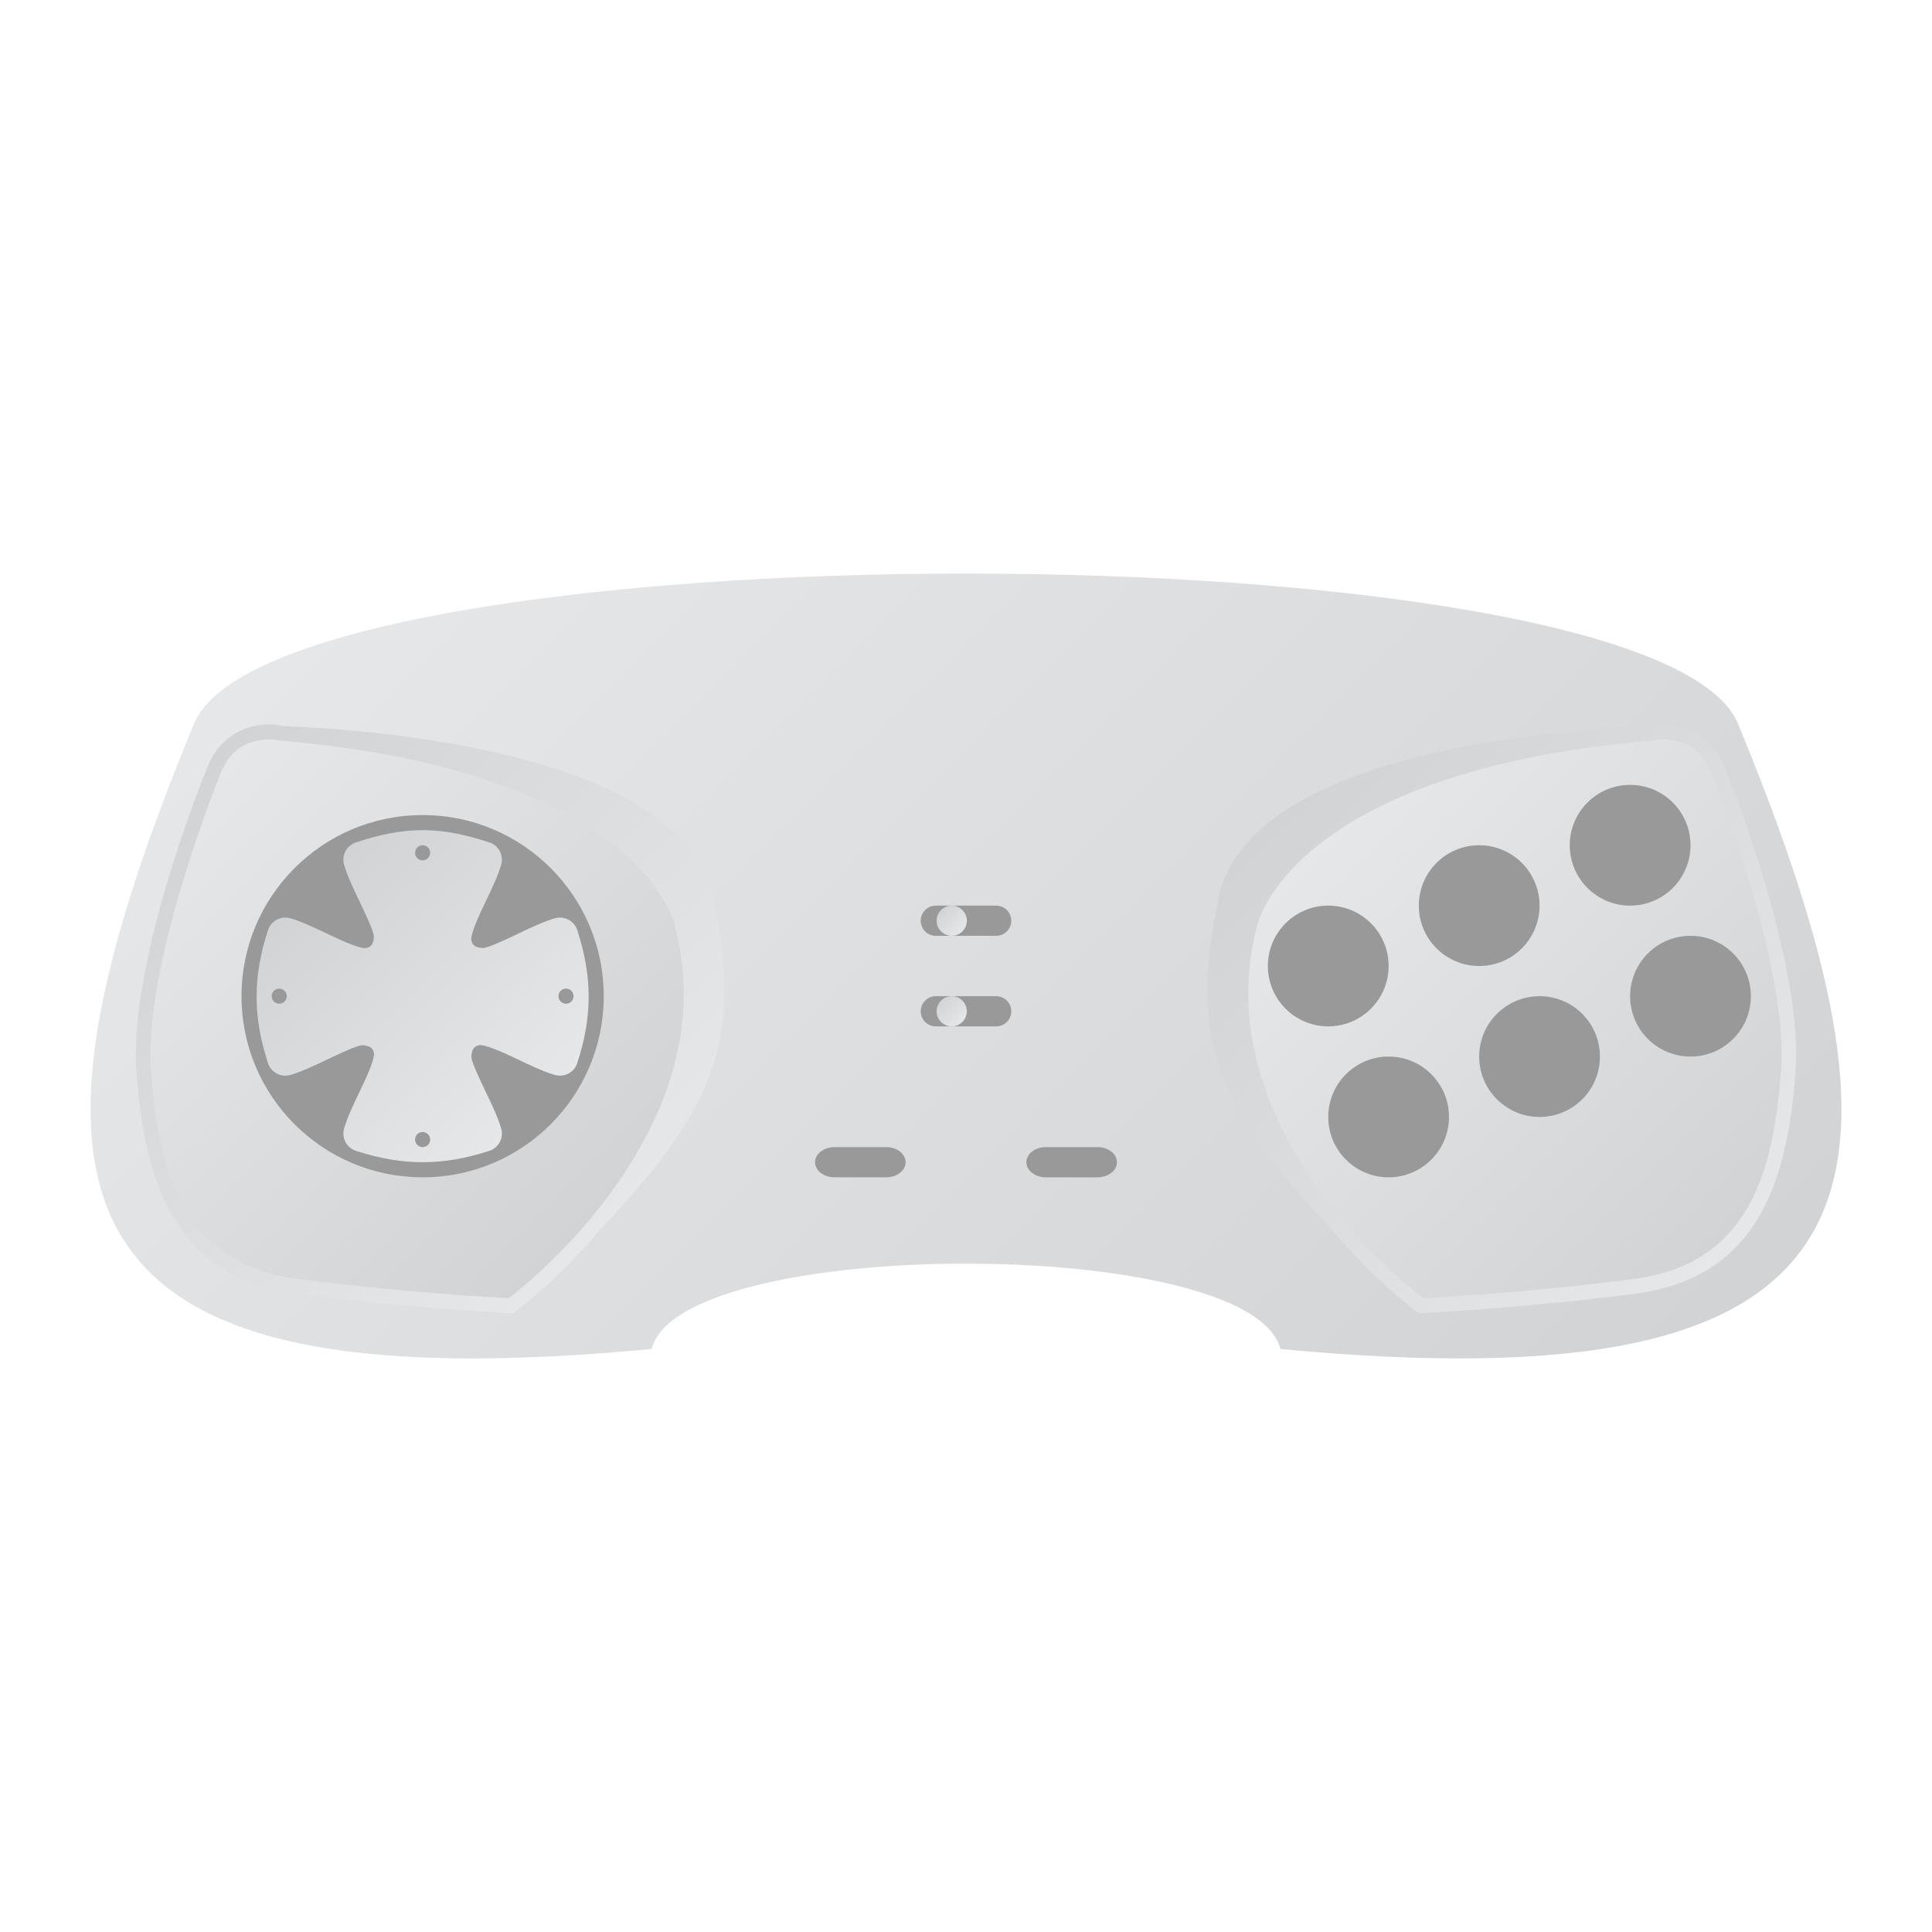 <?xml version="1.0" encoding="UTF-8" standalone="no"?>
<svg
   xmlns:dc="http://purl.org/dc/elements/1.1/"
   xmlns:cc="http://creativecommons.org/ns#"
   xmlns:rdf="http://www.w3.org/1999/02/22-rdf-syntax-ns#"
   xmlns:svg="http://www.w3.org/2000/svg"
   xmlns="http://www.w3.org/2000/svg"
   viewBox="0 0 320 320"
   height="320"
   width="320"
   xml:space="preserve"
   version="1.1"
   id="svg2"><defs
     id="defs6"><clipPath
       id="clipPath16"
       clipPathUnits="userSpaceOnUse"><path
         id="path18"
         d="M 25.749,160.204 C -0.761,96.105 6.813,69.71 86.342,77.251 l 0,0 c 3.787,15.083 79.529,15.083 83.316,0 l 0,0 c 79.529,-7.541 87.103,18.854 60.593,82.953 l 0,0 C 224.571,173.402 176.285,180 128,180 l 0,0 C 79.715,180 31.429,173.402 25.749,160.204" /></clipPath><linearGradient
       id="linearGradient24"
       spreadMethod="pad"
       gradientTransform="matrix(142.041,-142.041,-142.041,-142.041,56.98,192.317)"
       gradientUnits="userSpaceOnUse"
       y2="0"
       x2="1"
       y1="0"
       x1="0"><stop
         id="stop26"
         offset="0"
         style="stop-opacity:1;stop-color:#e6e7e8" /><stop
         id="stop28"
         offset="1"
         style="stop-opacity:1;stop-color:#d1d3d4" /></linearGradient><clipPath
       id="clipPath36"
       clipPathUnits="userSpaceOnUse"><path
         id="path38"
         d="M 27.383,154.096 C 26.88,152.869 16.969,128.38 18.088,113.883 l 0,0 c 1.024,-13.264 4.351,-27.119 21.255,-29.305 l 0,0 C 54.589,82.606 67.54,82.019 67.67,82.013 l 0,0 0.331,-0.013 0.269,0.195 c 0.131,0.095 5.637,4.165 11.371,11.008 l 0,0 c 15.385,16.242 18.729,25.386 14.919,43.769 l 0,0 c -4.475,21.593 -54.981,22.647 -57.114,22.83 l 0,0 C 36.937,159.922 36.313,160 35.622,160 l 0,0 c -2.724,0 -6.479,-1.216 -8.239,-5.904" /></clipPath><linearGradient
       id="linearGradient44"
       spreadMethod="pad"
       gradientTransform="matrix(-57.438,57.438,57.438,57.438,81.395,94.537)"
       gradientUnits="userSpaceOnUse"
       y2="0"
       x2="1"
       y1="0"
       x1="0"><stop
         id="stop46"
         offset="0"
         style="stop-opacity:1;stop-color:#e6e7e8" /><stop
         id="stop48"
         offset="1"
         style="stop-opacity:1;stop-color:#d1d3d4" /></linearGradient><clipPath
       id="clipPath56"
       clipPathUnits="userSpaceOnUse"><path
         id="path58"
         d="m 29.178,153.387 -0.01,-0.029 c -0.102,-0.25 -10.246,-25.237 -9.158,-39.322 l 0,0 c 1.011,-13.107 4.083,-25.514 19.576,-27.515 l 0,0 c 13.797,-1.785 25.695,-2.429 27.829,-2.535 l 0,0 c 2.92,2.235 28.936,23.039 22.019,49.326 l 0,0 c -0.056,0.269 -4.558,20.429 -52.289,24.561 l 0,0 c -0.112,0.024 -0.7,0.15 -1.525,0.15 l 0,0 c -1.869,0 -4.952,-0.65 -6.442,-4.636" /></clipPath><linearGradient
       id="linearGradient64"
       spreadMethod="pad"
       gradientTransform="matrix(54.7,-54.7,-54.7,-54.7,23.644,148.917)"
       gradientUnits="userSpaceOnUse"
       y2="0"
       x2="1"
       y1="0"
       x1="0"><stop
         id="stop66"
         offset="0"
         style="stop-opacity:1;stop-color:#e6e7e8" /><stop
         id="stop68"
         offset="1"
         style="stop-opacity:1;stop-color:#d1d3d4" /></linearGradient><clipPath
       id="clipPath76"
       clipPathUnits="userSpaceOnUse"><path
         id="path78"
         d="M 0,256 256,256 256,0 0,0 0,256 Z" /></clipPath><clipPath
       id="clipPath88"
       clipPathUnits="userSpaceOnUse"><path
         id="path90"
         d="m 218.554,159.802 c -2.134,-0.183 -52.639,-1.237 -57.114,-22.83 l 0,0 c -3.81,-18.383 -0.465,-27.527 14.919,-43.769 l 0,0 C 182.092,86.36 187.6,82.29 187.729,82.195 l 0,0 0.269,-0.195 0.331,0.013 c 0.131,0.006 13.082,0.593 28.328,2.565 l 0,0 c 16.904,2.186 20.23,16.041 21.255,29.305 l 0,0 c 1.12,14.497 -8.793,38.986 -9.294,40.213 l 0,0 c -1.761,4.688 -5.516,5.904 -8.24,5.904 l 0,0 c -0.691,0 -1.315,-0.078 -1.824,-0.198" /></clipPath><linearGradient
       id="linearGradient96"
       spreadMethod="pad"
       gradientTransform="matrix(-59.196,59.196,59.196,59.196,232.922,93.658)"
       gradientUnits="userSpaceOnUse"
       y2="0"
       x2="1"
       y1="0"
       x1="0"><stop
         id="stop98"
         offset="0"
         style="stop-opacity:1;stop-color:#e6e7e8" /><stop
         id="stop100"
         offset="1"
         style="stop-opacity:1;stop-color:#d1d3d4" /></linearGradient><clipPath
       id="clipPath108"
       clipPathUnits="userSpaceOnUse"><path
         id="path110"
         d="m 218.855,157.873 c -47.731,-4.132 -52.234,-24.292 -52.288,-24.561 l 0,0 c -6.919,-26.287 19.098,-47.091 22.019,-49.326 l 0,0 c 2.134,0.106 14.031,0.75 27.829,2.535 l 0,0 c 15.493,2.001 18.564,14.408 19.576,27.515 l 0,0 c 1.087,14.085 -9.057,39.072 -9.159,39.322 l 0,0 -0.01,0.029 c -1.491,3.986 -4.573,4.636 -6.443,4.636 l 0,0 c -0.824,0 -1.412,-0.126 -1.524,-0.15" /></clipPath><linearGradient
       id="linearGradient116"
       spreadMethod="pad"
       gradientTransform="matrix(53.092,-53.092,-53.092,-53.092,178.459,148.113)"
       gradientUnits="userSpaceOnUse"
       y2="0"
       x2="1"
       y1="0"
       x1="0"><stop
         id="stop118"
         offset="0"
         style="stop-opacity:1;stop-color:#e6e7e8" /><stop
         id="stop120"
         offset="1"
         style="stop-opacity:1;stop-color:#d1d3d4" /></linearGradient><clipPath
       id="clipPath128"
       clipPathUnits="userSpaceOnUse"><path
         id="path130"
         d="M 0,256 256,256 256,0 0,0 0,256 Z" /></clipPath><clipPath
       id="clipPath160"
       clipPathUnits="userSpaceOnUse"><path
         id="path162"
         d="m 124.106,134 c 0,-1.104 0.896,-2 2,-2 l 0,0 c 1.105,0 2.001,0.896 2.001,2 l 0,0 c 0,1.104 -0.896,2 -2.001,2 l 0,0 c -1.104,0 -2,-0.896 -2,-2" /></clipPath><linearGradient
       id="linearGradient168"
       spreadMethod="pad"
       gradientTransform="matrix(-2.828,2.828,2.828,2.828,127.521,132.586)"
       gradientUnits="userSpaceOnUse"
       y2="0"
       x2="1"
       y1="0"
       x1="0"><stop
         id="stop170"
         offset="0"
         style="stop-opacity:1;stop-color:#e6e7e8" /><stop
         id="stop172"
         offset="1"
         style="stop-opacity:1;stop-color:#d1d3d4" /></linearGradient><clipPath
       id="clipPath180"
       clipPathUnits="userSpaceOnUse"><path
         id="path182"
         d="M 0,256 256,256 256,0 0,0 0,256 Z" /></clipPath><clipPath
       id="clipPath192"
       clipPathUnits="userSpaceOnUse"><path
         id="path194"
         d="m 124.106,122 c 0,-1.105 0.896,-2 2,-2 l 0,0 c 1.105,0 2.001,0.895 2.001,2 l 0,0 c 0,1.105 -0.896,2 -2.001,2 l 0,0 c -1.104,0 -2,-0.895 -2,-2" /></clipPath><linearGradient
       id="linearGradient200"
       spreadMethod="pad"
       gradientTransform="matrix(-2.828,2.828,2.828,2.828,127.521,120.586)"
       gradientUnits="userSpaceOnUse"
       y2="0"
       x2="1"
       y1="0"
       x1="0"><stop
         id="stop202"
         offset="0"
         style="stop-opacity:1;stop-color:#e6e7e8" /><stop
         id="stop204"
         offset="1"
         style="stop-opacity:1;stop-color:#d1d3d4" /></linearGradient><clipPath
       id="clipPath212"
       clipPathUnits="userSpaceOnUse"><path
         id="path214"
         d="M 0,256 256,256 256,0 0,0 0,256 Z" /></clipPath><clipPath
       id="clipPath232"
       clipPathUnits="userSpaceOnUse"><path
         id="path234"
         d="m 47.151,144.372 c -1.234,-0.41 -1.921,-1.718 -1.557,-2.965 l 0,0 c 0.438,-1.489 1.225,-3.136 1.985,-4.726 l 0,0 c 0.877,-1.836 1.787,-3.736 1.961,-4.675 l 0,0 c 0,-1.153 -0.471,-1.623 -1.255,-1.651 l 0,0 c -1.31,0.201 -3.217,1.108 -5.059,1.985 l 0,0 c -1.595,0.758 -3.244,1.542 -4.738,1.98 l 0,0 c -1.252,0.367 -2.575,-0.332 -2.978,-1.568 l 0,0 c -2.013,-6.175 -2.013,-11.446 0,-17.617 l 0,0 c 0.403,-1.241 1.728,-1.945 2.978,-1.568 l 0,0 c 1.491,0.437 3.136,1.216 4.723,1.975 l 0,0 c 1.849,0.874 3.759,1.784 4.704,1.955 l 0,0 c 1.154,0 1.625,-0.467 1.653,-1.251 l 0,0 c -0.202,-1.307 -1.112,-3.206 -1.991,-5.046 l 0,0 c -0.758,-1.593 -1.545,-3.235 -1.983,-4.723 l 0,0 c -0.367,-1.251 0.33,-2.567 1.572,-2.97 l 0,0 C 50.262,102.503 53.132,102 55.999,102 l 0,0 c 2.869,0 5.739,0.503 8.835,1.507 l 0,0 c 1.242,0.403 1.94,1.719 1.572,2.97 l 0,0 c -0.438,1.488 -1.224,3.136 -1.985,4.723 l 0,0 c -0.879,1.84 -1.789,3.739 -1.963,4.679 l 0,0 c 0,1.151 0.472,1.618 1.263,1.648 l 0,0 c 1.309,-0.201 3.219,-1.111 5.066,-1.985 l 0,0 c 1.587,-0.759 3.232,-1.538 4.723,-1.975 l 0,0 c 1.267,-0.361 2.578,0.322 2.978,1.568 l 0,0 c 2.016,6.171 2.016,11.442 0,17.617 l 0,0 c -0.4,1.236 -1.711,1.927 -2.978,1.568 l 0,0 c -1.493,-0.438 -3.143,-1.222 -4.738,-1.98 l 0,0 c -1.842,-0.877 -3.746,-1.784 -4.686,-1.957 l 0,0 c -1.156,0 -1.628,0.47 -1.655,1.256 l 0,0 c 0.201,1.304 1.111,3.206 1.987,5.042 l 0,0 c 0.762,1.59 1.55,3.234 1.988,4.726 l 0,0 c 0.366,1.247 -0.323,2.555 -1.556,2.965 l 0,0 C 61.582,145.457 58.791,146 56.001,146 l 0,0 c -2.791,0 -5.582,-0.543 -8.85,-1.628" /></clipPath><linearGradient
       id="linearGradient240"
       spreadMethod="pad"
       gradientTransform="matrix(-29.67,29.67,29.67,29.67,70.836,109.106)"
       gradientUnits="userSpaceOnUse"
       y2="0"
       x2="1"
       y1="0"
       x1="0"><stop
         id="stop242"
         offset="0"
         style="stop-opacity:1;stop-color:#e6e7e8" /><stop
         id="stop244"
         offset="1"
         style="stop-opacity:1;stop-color:#d1d3d4" /></linearGradient><clipPath
       id="clipPath252"
       clipPathUnits="userSpaceOnUse"><path
         id="path254"
         d="M 0,256 256,256 256,0 0,0 0,256 Z" /></clipPath></defs><g
     transform="matrix(1.25,0,0,-1.25,0,320)"
     id="g10"><g
       id="g12"><g
         clip-path="url(#clipPath16)"
         id="g14"><g
           id="g20"><g
             id="g22"><path
               id="path30"
               style="fill:url(#linearGradient24);stroke:none"
               d="M 25.749,160.204 C -0.761,96.105 6.813,69.71 86.342,77.251 l 0,0 c 3.787,15.083 79.529,15.083 83.316,0 l 0,0 c 79.529,-7.541 87.103,18.854 60.593,82.953 l 0,0 C 224.571,173.402 176.285,180 128,180 l 0,0 C 79.715,180 31.429,173.402 25.749,160.204" /></g></g></g></g><g
       id="g32"><g
         clip-path="url(#clipPath36)"
         id="g34"><g
           id="g40"><g
             id="g42"><path
               id="path50"
               style="fill:url(#linearGradient44);stroke:none"
               d="M 27.383,154.096 C 26.88,152.869 16.969,128.38 18.088,113.883 l 0,0 c 1.024,-13.264 4.351,-27.119 21.255,-29.305 l 0,0 C 54.589,82.606 67.54,82.019 67.67,82.013 l 0,0 0.331,-0.013 0.269,0.195 c 0.131,0.095 5.637,4.165 11.371,11.008 l 0,0 c 15.385,16.242 18.729,25.386 14.919,43.769 l 0,0 c -4.475,21.593 -54.981,22.647 -57.114,22.83 l 0,0 C 36.937,159.922 36.313,160 35.622,160 l 0,0 c -2.724,0 -6.479,-1.216 -8.239,-5.904" /></g></g></g></g><g
       id="g52"><g
         clip-path="url(#clipPath56)"
         id="g54"><g
           id="g60"><g
             id="g62"><path
               id="path70"
               style="fill:url(#linearGradient64);stroke:none"
               d="m 29.178,153.387 -0.01,-0.029 c -0.102,-0.25 -10.246,-25.237 -9.158,-39.322 l 0,0 c 1.011,-13.107 4.083,-25.514 19.576,-27.515 l 0,0 c 13.797,-1.785 25.695,-2.429 27.829,-2.535 l 0,0 c 2.92,2.235 28.936,23.039 22.019,49.326 l 0,0 c -0.056,0.269 -4.558,20.429 -52.289,24.561 l 0,0 c -0.112,0.024 -0.7,0.15 -1.525,0.15 l 0,0 c -1.869,0 -4.952,-0.65 -6.442,-4.636" /></g></g></g></g><g
       id="g72"><g
         clip-path="url(#clipPath76)"
         id="g74"><g
           transform="translate(80,124)"
           id="g80"><path
             id="path82"
             style="fill:#999999;fill-opacity:1;fill-rule:nonzero;stroke:none"
             d="m 0,0 c 0,-13.255 -10.745,-24 -24,-24 -13.255,0 -24,10.745 -24,24 0,13.255 10.745,24 24,24 C -10.745,24 0,13.255 0,0" /></g></g></g><g
       id="g84"><g
         clip-path="url(#clipPath88)"
         id="g86"><g
           id="g92"><g
             id="g94"><path
               id="path102"
               style="fill:url(#linearGradient96);stroke:none"
               d="m 218.554,159.802 c -2.134,-0.183 -52.639,-1.237 -57.114,-22.83 l 0,0 c -3.81,-18.383 -0.465,-27.527 14.919,-43.769 l 0,0 C 182.092,86.36 187.6,82.29 187.729,82.195 l 0,0 0.269,-0.195 0.331,0.013 c 0.131,0.006 13.082,0.593 28.328,2.565 l 0,0 c 16.904,2.186 20.23,16.041 21.255,29.305 l 0,0 c 1.12,14.497 -8.793,38.986 -9.294,40.213 l 0,0 c -1.761,4.688 -5.516,5.904 -8.24,5.904 l 0,0 c -0.691,0 -1.315,-0.078 -1.824,-0.198" /></g></g></g></g><g
       id="g104"><g
         clip-path="url(#clipPath108)"
         id="g106"><g
           id="g112"><g
             id="g114"><path
               id="path122"
               style="fill:url(#linearGradient116);stroke:none"
               d="m 218.855,157.873 c -47.731,-4.132 -52.234,-24.292 -52.288,-24.561 l 0,0 c -6.919,-26.287 19.098,-47.091 22.019,-49.326 l 0,0 c 2.134,0.106 14.031,0.75 27.829,2.535 l 0,0 c 15.493,2.001 18.564,14.408 19.576,27.515 l 0,0 c 1.087,14.085 -9.057,39.072 -9.159,39.322 l 0,0 -0.01,0.029 c -1.491,3.986 -4.573,4.636 -6.443,4.636 l 0,0 c -0.824,0 -1.412,-0.126 -1.524,-0.15" /></g></g></g></g><g
       id="g124"><g
         clip-path="url(#clipPath128)"
         id="g126"><g
           transform="translate(204,136)"
           id="g132"><path
             id="path134"
             style="fill:#999999;fill-opacity:1;fill-rule:nonzero;stroke:none"
             d="m 0,0 c 0,-4.418 -3.582,-8 -8,-8 -4.418,0 -8,3.582 -8,8 0,4.418 3.582,8 8,8 4.418,0 8,-3.582 8,-8" /></g><g
           transform="translate(224,144)"
           id="g136"><path
             id="path138"
             style="fill:#999999;fill-opacity:1;fill-rule:nonzero;stroke:none"
             d="m 0,0 c 0,-4.418 -3.582,-8 -8,-8 -4.418,0 -8,3.582 -8,8 0,4.418 3.582,8 8,8 4.418,0 8,-3.582 8,-8" /></g><g
           transform="translate(184,128)"
           id="g140"><path
             id="path142"
             style="fill:#999999;fill-opacity:1;fill-rule:nonzero;stroke:none"
             d="m 0,0 c 0,-4.418 -3.582,-8 -8,-8 -4.418,0 -8,3.582 -8,8 0,4.418 3.582,8 8,8 4.418,0 8,-3.582 8,-8" /></g><g
           transform="translate(110.571,104)"
           id="g144"><path
             id="path146"
             style="fill:#999999;fill-opacity:1;fill-rule:nonzero;stroke:none"
             d="m 0,0 6.857,0 c 1.42,0 2.572,-0.895 2.572,-2 0,-1.105 -1.152,-2 -2.572,-2 L 0,-4 c -1.42,0 -2.571,0.895 -2.571,2 0,1.105 1.151,2 2.571,2" /></g><g
           transform="translate(138.571,104)"
           id="g148"><path
             id="path150"
             style="fill:#999999;fill-opacity:1;fill-rule:nonzero;stroke:none"
             d="m 0,0 6.857,0 c 1.42,0 2.572,-0.895 2.572,-2 0,-1.105 -1.152,-2 -2.572,-2 L 0,-4 c -1.42,0 -2.571,0.895 -2.571,2 0,1.105 1.151,2 2.571,2" /></g><g
           transform="translate(124,136)"
           id="g152"><path
             id="path154"
             style="fill:#999999;fill-opacity:1;fill-rule:nonzero;stroke:none"
             d="m 0,0 8,0 c 1.105,0 2,-0.895 2,-2 0,-1.105 -0.895,-2 -2,-2 l -8,0 c -1.105,0 -2,0.895 -2,2 0,1.105 0.895,2 2,2" /></g></g></g><g
       id="g156"><g
         clip-path="url(#clipPath160)"
         id="g158"><g
           id="g164"><g
             id="g166"><path
               id="path174"
               style="fill:url(#linearGradient168);stroke:none"
               d="m 124.106,134 c 0,-1.104 0.896,-2 2,-2 l 0,0 c 1.105,0 2.001,0.896 2.001,2 l 0,0 c 0,1.104 -0.896,2 -2.001,2 l 0,0 c -1.104,0 -2,-0.896 -2,-2" /></g></g></g></g><g
       id="g176"><g
         clip-path="url(#clipPath180)"
         id="g178"><g
           transform="translate(124,124)"
           id="g184"><path
             id="path186"
             style="fill:#999999;fill-opacity:1;fill-rule:nonzero;stroke:none"
             d="m 0,0 8,0 c 1.105,0 2,-0.895 2,-2 0,-1.105 -0.895,-2 -2,-2 l -8,0 c -1.105,0 -2,0.895 -2,2 0,1.105 0.895,2 2,2" /></g></g></g><g
       id="g188"><g
         clip-path="url(#clipPath192)"
         id="g190"><g
           id="g196"><g
             id="g198"><path
               id="path206"
               style="fill:url(#linearGradient200);stroke:none"
               d="m 124.106,122 c 0,-1.105 0.896,-2 2,-2 l 0,0 c 1.105,0 2.001,0.895 2.001,2 l 0,0 c 0,1.105 -0.896,2 -2.001,2 l 0,0 c -1.104,0 -2,-0.895 -2,-2" /></g></g></g></g><g
       id="g208"><g
         clip-path="url(#clipPath212)"
         id="g210"><g
           transform="translate(212,116)"
           id="g216"><path
             id="path218"
             style="fill:#999999;fill-opacity:1;fill-rule:nonzero;stroke:none"
             d="m 0,0 c 0,-4.418 -3.582,-8 -8,-8 -4.418,0 -8,3.582 -8,8 0,4.418 3.582,8 8,8 4.418,0 8,-3.582 8,-8" /></g><g
           transform="translate(232,124)"
           id="g220"><path
             id="path222"
             style="fill:#999999;fill-opacity:1;fill-rule:nonzero;stroke:none"
             d="m 0,0 c 0,-4.418 -3.582,-8 -8,-8 -4.418,0 -8,3.582 -8,8 0,4.418 3.582,8 8,8 4.418,0 8,-3.582 8,-8" /></g><g
           transform="translate(192,108)"
           id="g224"><path
             id="path226"
             style="fill:#999999;fill-opacity:1;fill-rule:nonzero;stroke:none"
             d="m 0,0 c 0,-4.418 -3.582,-8 -8,-8 -4.418,0 -8,3.582 -8,8 0,4.418 3.582,8 8,8 4.418,0 8,-3.582 8,-8" /></g></g></g><g
       id="g228"><g
         clip-path="url(#clipPath232)"
         id="g230"><g
           id="g236"><g
             id="g238"><path
               id="path246"
               style="fill:url(#linearGradient240);stroke:none"
               d="m 47.151,144.372 c -1.234,-0.41 -1.921,-1.718 -1.557,-2.965 l 0,0 c 0.438,-1.489 1.225,-3.136 1.985,-4.726 l 0,0 c 0.877,-1.836 1.787,-3.736 1.961,-4.675 l 0,0 c 0,-1.153 -0.471,-1.623 -1.255,-1.651 l 0,0 c -1.31,0.201 -3.217,1.108 -5.059,1.985 l 0,0 c -1.595,0.758 -3.244,1.542 -4.738,1.98 l 0,0 c -1.252,0.367 -2.575,-0.332 -2.978,-1.568 l 0,0 c -2.013,-6.175 -2.013,-11.446 0,-17.617 l 0,0 c 0.403,-1.241 1.728,-1.945 2.978,-1.568 l 0,0 c 1.491,0.437 3.136,1.216 4.723,1.975 l 0,0 c 1.849,0.874 3.759,1.784 4.704,1.955 l 0,0 c 1.154,0 1.625,-0.467 1.653,-1.251 l 0,0 c -0.202,-1.307 -1.112,-3.206 -1.991,-5.046 l 0,0 c -0.758,-1.593 -1.545,-3.235 -1.983,-4.723 l 0,0 c -0.367,-1.251 0.33,-2.567 1.572,-2.97 l 0,0 C 50.262,102.503 53.132,102 55.999,102 l 0,0 c 2.869,0 5.739,0.503 8.835,1.507 l 0,0 c 1.242,0.403 1.94,1.719 1.572,2.97 l 0,0 c -0.438,1.488 -1.224,3.136 -1.985,4.723 l 0,0 c -0.879,1.84 -1.789,3.739 -1.963,4.679 l 0,0 c 0,1.151 0.472,1.618 1.263,1.648 l 0,0 c 1.309,-0.201 3.219,-1.111 5.066,-1.985 l 0,0 c 1.587,-0.759 3.232,-1.538 4.723,-1.975 l 0,0 c 1.267,-0.361 2.578,0.322 2.978,1.568 l 0,0 c 2.016,6.171 2.016,11.442 0,17.617 l 0,0 c -0.4,1.236 -1.711,1.927 -2.978,1.568 l 0,0 c -1.493,-0.438 -3.143,-1.222 -4.738,-1.98 l 0,0 c -1.842,-0.877 -3.746,-1.784 -4.686,-1.957 l 0,0 c -1.156,0 -1.628,0.47 -1.655,1.256 l 0,0 c 0.201,1.304 1.111,3.206 1.987,5.042 l 0,0 c 0.762,1.59 1.55,3.234 1.988,4.726 l 0,0 c 0.366,1.247 -0.323,2.555 -1.556,2.965 l 0,0 C 61.582,145.457 58.791,146 56.001,146 l 0,0 c -2.791,0 -5.582,-0.543 -8.85,-1.628" /></g></g></g></g><g
       id="g248"><g
         clip-path="url(#clipPath252)"
         id="g250"><g
           transform="translate(57,143)"
           id="g256"><path
             id="path258"
             style="fill:#999999;fill-opacity:1;fill-rule:nonzero;stroke:none"
             d="m 0,0 c 0,-0.552 -0.448,-1 -1,-1 -0.552,0 -1,0.448 -1,1 0,0.552 0.448,1 1,1 0.552,0 1,-0.448 1,-1" /></g><g
           transform="translate(57,105)"
           id="g260"><path
             id="path262"
             style="fill:#999999;fill-opacity:1;fill-rule:nonzero;stroke:none"
             d="m 0,0 c 0,-0.552 -0.448,-1 -1,-1 -0.552,0 -1,0.448 -1,1 0,0.552 0.448,1 1,1 0.552,0 1,-0.448 1,-1" /></g><g
           transform="translate(75,123)"
           id="g264"><path
             id="path266"
             style="fill:#999999;fill-opacity:1;fill-rule:nonzero;stroke:none"
             d="M 0,0 C -0.552,0 -1,0.448 -1,1 -1,1.552 -0.552,2 0,2 0.552,2 1,1.552 1,1 1,0.448 0.552,0 0,0" /></g><g
           transform="translate(37,123)"
           id="g268"><path
             id="path270"
             style="fill:#999999;fill-opacity:1;fill-rule:nonzero;stroke:none"
             d="M 0,0 C -0.552,0 -1,0.448 -1,1 -1,1.552 -0.552,2 0,2 0.552,2 1,1.552 1,1 1,0.448 0.552,0 0,0" /></g></g></g></g></svg>
